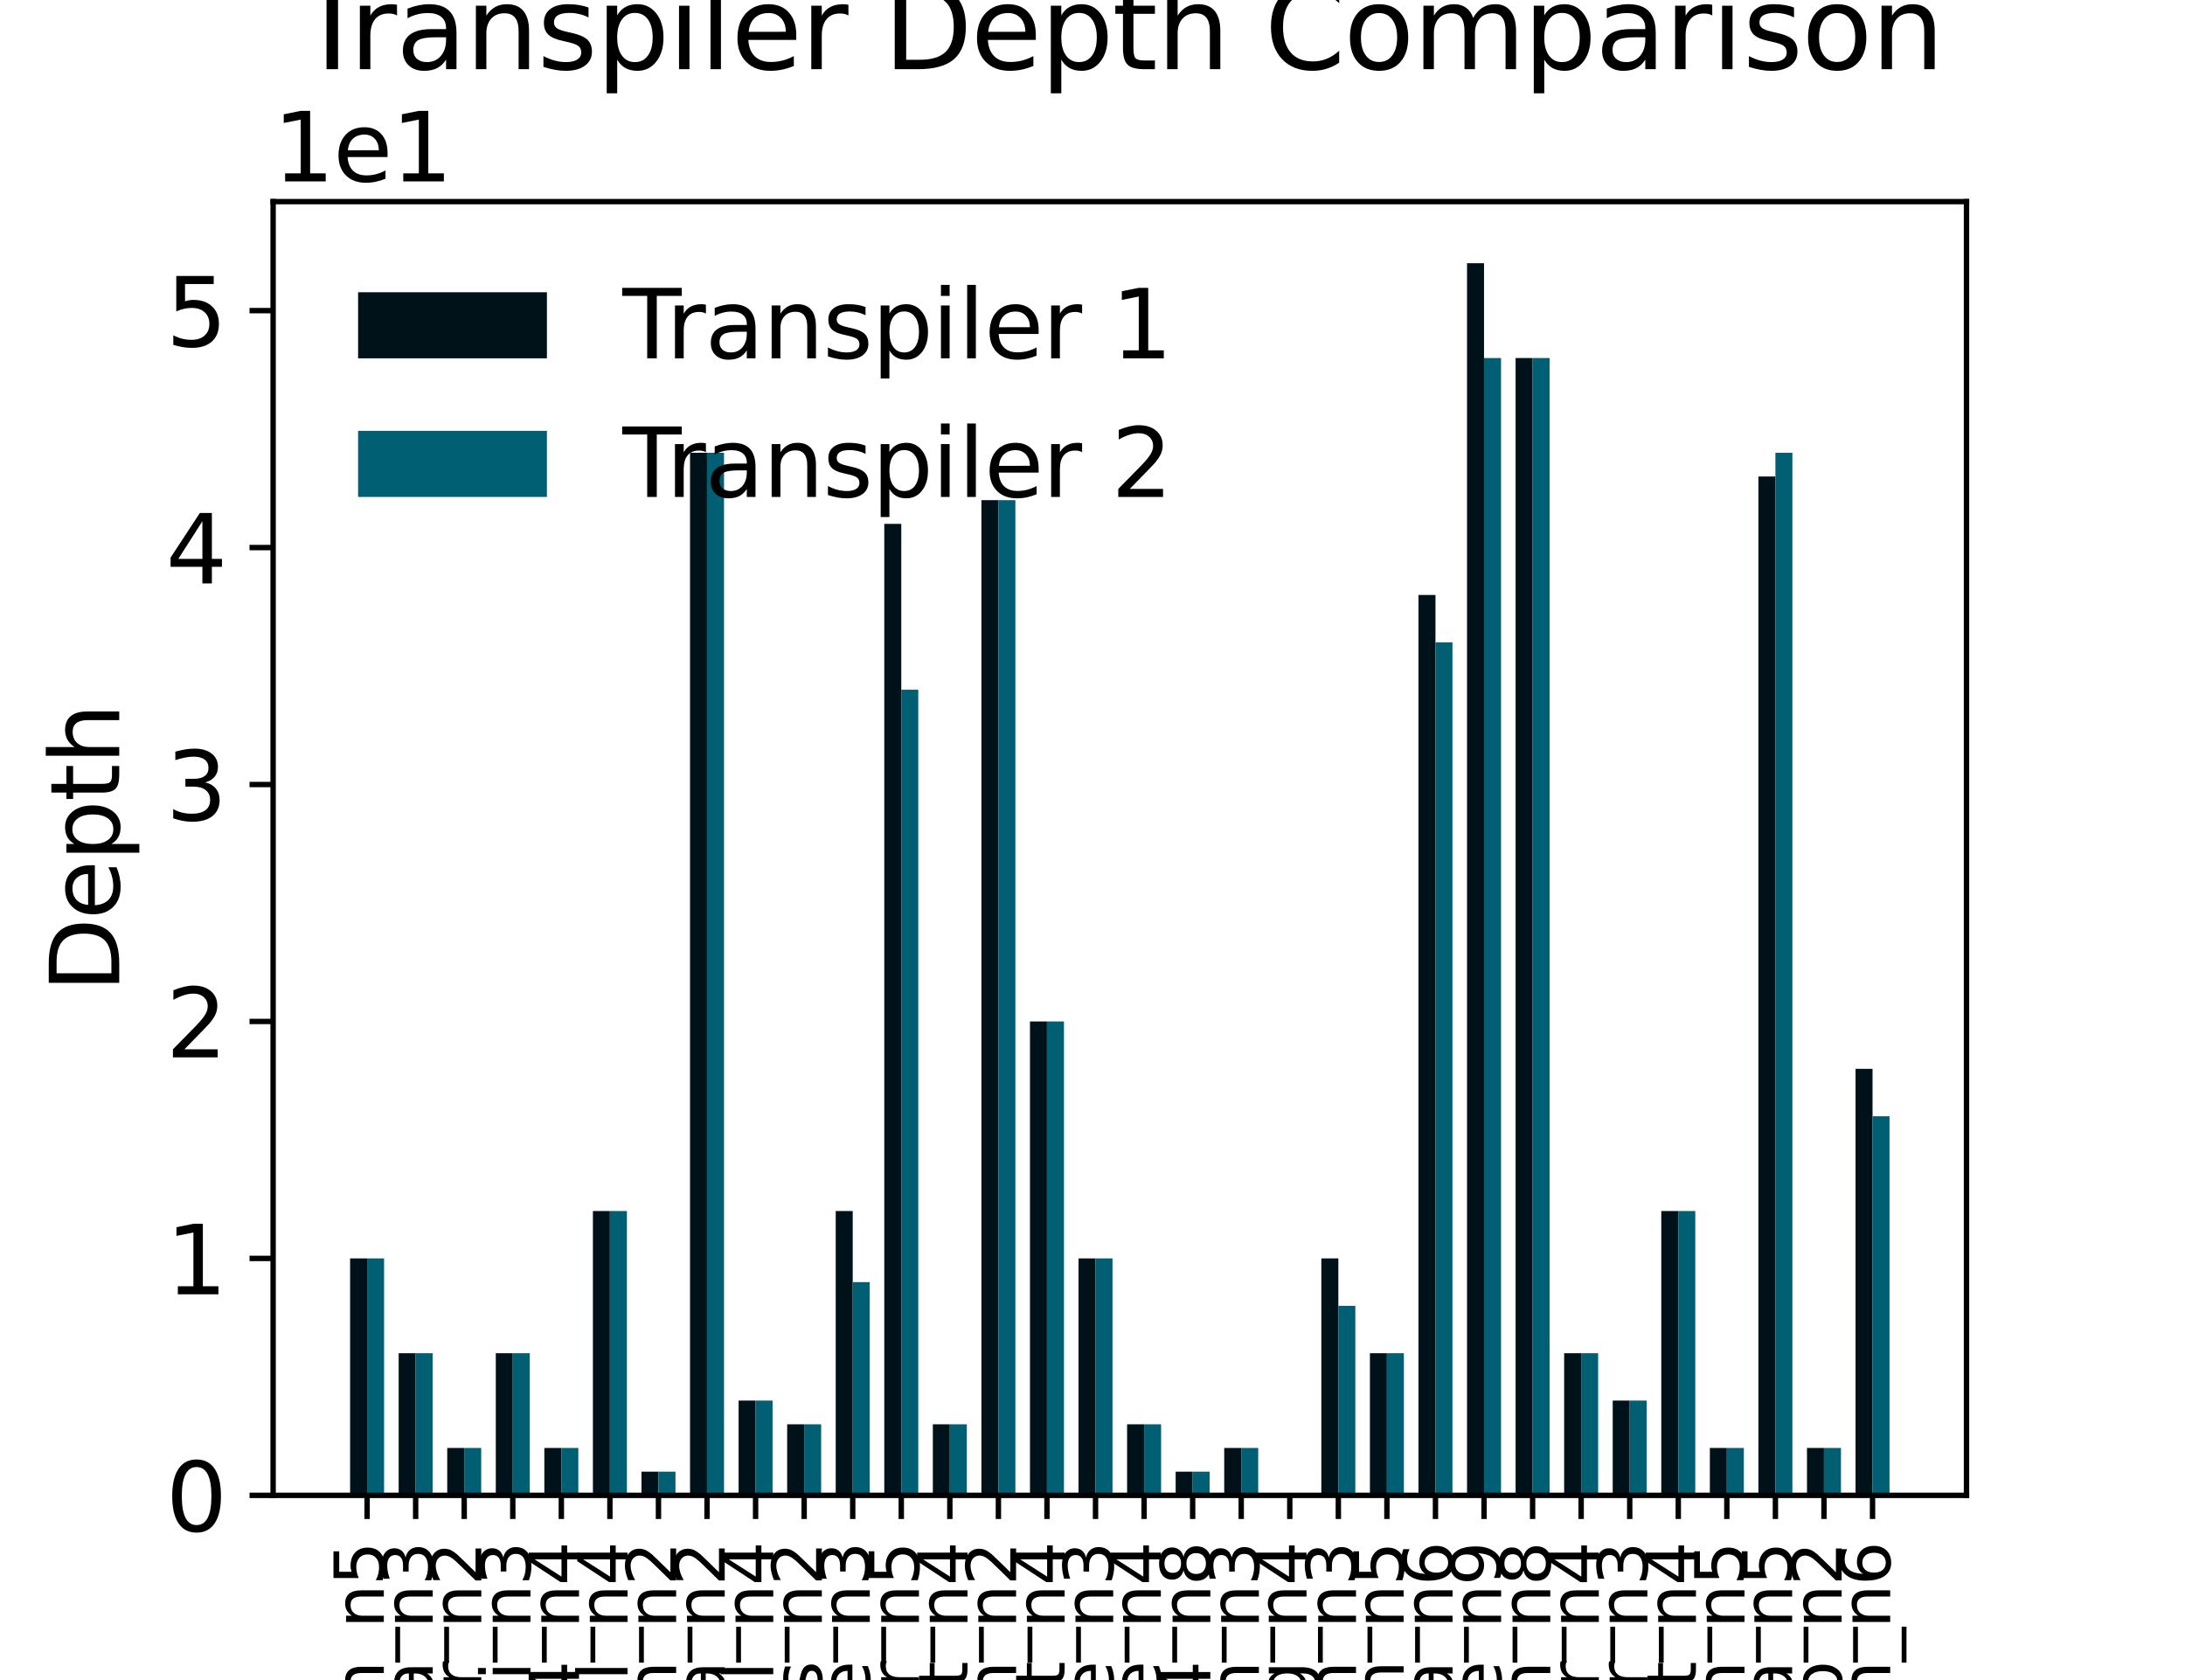 <?xml version="1.0" encoding="utf-8" standalone="no"?>
<!DOCTYPE svg PUBLIC "-//W3C//DTD SVG 1.1//EN"
  "http://www.w3.org/Graphics/SVG/1.1/DTD/svg11.dtd">
<svg xmlns:xlink="http://www.w3.org/1999/xlink" width="324pt" height="249.12pt" viewBox="0 0 324 249.12" xmlns="http://www.w3.org/2000/svg" version="1.1">
 <defs>
  <style type="text/css">*{stroke-linejoin: round; stroke-linecap: butt}</style>
 </defs>
 <g id="figure_1">
  <g id="patch_1">
   <path d="M 0 249.12
L 324 249.12
L 324 0
L 0 0
z
" style="fill: #ffffff"/>
  </g>
  <g id="axes_1">
   <g id="patch_2">
    <path d="M 40.5 221.717
L 291.6 221.717
L 291.6 29.894
L 40.5 29.894
z
" style="fill: #ffffff"/>
   </g>
   <g id="patch_3">
    <path d="M 51.914 221.717
L 54.434 221.717
L 54.434 186.584
L 51.914 186.584
z
" clip-path="url(#p467ac10c1f)" style="fill: #001219"/>
   </g>
   <g id="patch_4">
    <path d="M 59.115 221.717
L 61.635 221.717
L 61.635 200.637
L 59.115 200.637
z
" clip-path="url(#p467ac10c1f)" style="fill: #001219"/>
   </g>
   <g id="patch_5">
    <path d="M 66.316 221.717
L 68.836 221.717
L 68.836 214.69
L 66.316 214.69
z
" clip-path="url(#p467ac10c1f)" style="fill: #001219"/>
   </g>
   <g id="patch_6">
    <path d="M 73.517 221.717
L 76.037 221.717
L 76.037 200.637
L 73.517 200.637
z
" clip-path="url(#p467ac10c1f)" style="fill: #001219"/>
   </g>
   <g id="patch_7">
    <path d="M 80.718 221.717
L 83.238 221.717
L 83.238 214.69
L 80.718 214.69
z
" clip-path="url(#p467ac10c1f)" style="fill: #001219"/>
   </g>
   <g id="patch_8">
    <path d="M 87.919 221.717
L 90.439 221.717
L 90.439 179.558
L 87.919 179.558
z
" clip-path="url(#p467ac10c1f)" style="fill: #001219"/>
   </g>
   <g id="patch_9">
    <path d="M 95.12 221.717
L 97.64 221.717
L 97.64 218.204
L 95.12 218.204
z
" clip-path="url(#p467ac10c1f)" style="fill: #001219"/>
   </g>
   <g id="patch_10">
    <path d="M 102.321 221.717
L 104.841 221.717
L 104.841 67.135
L 102.321 67.135
z
" clip-path="url(#p467ac10c1f)" style="fill: #001219"/>
   </g>
   <g id="patch_11">
    <path d="M 109.522 221.717
L 112.042 221.717
L 112.042 207.664
L 109.522 207.664
z
" clip-path="url(#p467ac10c1f)" style="fill: #001219"/>
   </g>
   <g id="patch_12">
    <path d="M 116.723 221.717
L 119.243 221.717
L 119.243 211.177
L 116.723 211.177
z
" clip-path="url(#p467ac10c1f)" style="fill: #001219"/>
   </g>
   <g id="patch_13">
    <path d="M 123.924 221.717
L 126.444 221.717
L 126.444 179.558
L 123.924 179.558
z
" clip-path="url(#p467ac10c1f)" style="fill: #001219"/>
   </g>
   <g id="patch_14">
    <path d="M 131.125 221.717
L 133.645 221.717
L 133.645 77.674
L 131.125 77.674
z
" clip-path="url(#p467ac10c1f)" style="fill: #001219"/>
   </g>
   <g id="patch_15">
    <path d="M 138.326 221.717
L 140.846 221.717
L 140.846 211.177
L 138.326 211.177
z
" clip-path="url(#p467ac10c1f)" style="fill: #001219"/>
   </g>
   <g id="patch_16">
    <path d="M 145.527 221.717
L 148.047 221.717
L 148.047 74.161
L 145.527 74.161
z
" clip-path="url(#p467ac10c1f)" style="fill: #001219"/>
   </g>
   <g id="patch_17">
    <path d="M 152.728 221.717
L 155.248 221.717
L 155.248 151.452
L 152.728 151.452
z
" clip-path="url(#p467ac10c1f)" style="fill: #001219"/>
   </g>
   <g id="patch_18">
    <path d="M 159.929 221.717
L 162.449 221.717
L 162.449 186.584
L 159.929 186.584
z
" clip-path="url(#p467ac10c1f)" style="fill: #001219"/>
   </g>
   <g id="patch_19">
    <path d="M 167.13 221.717
L 169.651 221.717
L 169.651 211.177
L 167.13 211.177
z
" clip-path="url(#p467ac10c1f)" style="fill: #001219"/>
   </g>
   <g id="patch_20">
    <path d="M 174.331 221.717
L 176.852 221.717
L 176.852 218.204
L 174.331 218.204
z
" clip-path="url(#p467ac10c1f)" style="fill: #001219"/>
   </g>
   <g id="patch_21">
    <path d="M 181.532 221.717
L 184.053 221.717
L 184.053 214.69
L 181.532 214.69
z
" clip-path="url(#p467ac10c1f)" style="fill: #001219"/>
   </g>
   <g id="patch_22">
    <path d="M 188.733 221.717
L 191.254 221.717
L 191.254 221.717
L 188.733 221.717
z
" clip-path="url(#p467ac10c1f)" style="fill: #001219"/>
   </g>
   <g id="patch_23">
    <path d="M 195.934 221.717
L 198.455 221.717
L 198.455 186.584
L 195.934 186.584
z
" clip-path="url(#p467ac10c1f)" style="fill: #001219"/>
   </g>
   <g id="patch_24">
    <path d="M 203.135 221.717
L 205.656 221.717
L 205.656 200.637
L 203.135 200.637
z
" clip-path="url(#p467ac10c1f)" style="fill: #001219"/>
   </g>
   <g id="patch_25">
    <path d="M 210.336 221.717
L 212.857 221.717
L 212.857 88.214
L 210.336 88.214
z
" clip-path="url(#p467ac10c1f)" style="fill: #001219"/>
   </g>
   <g id="patch_26">
    <path d="M 217.537 221.717
L 220.058 221.717
L 220.058 39.029
L 217.537 39.029
z
" clip-path="url(#p467ac10c1f)" style="fill: #001219"/>
   </g>
   <g id="patch_27">
    <path d="M 224.738 221.717
L 227.259 221.717
L 227.259 53.082
L 224.738 53.082
z
" clip-path="url(#p467ac10c1f)" style="fill: #001219"/>
   </g>
   <g id="patch_28">
    <path d="M 231.939 221.717
L 234.46 221.717
L 234.46 200.637
L 231.939 200.637
z
" clip-path="url(#p467ac10c1f)" style="fill: #001219"/>
   </g>
   <g id="patch_29">
    <path d="M 239.14 221.717
L 241.661 221.717
L 241.661 207.664
L 239.14 207.664
z
" clip-path="url(#p467ac10c1f)" style="fill: #001219"/>
   </g>
   <g id="patch_30">
    <path d="M 246.342 221.717
L 248.862 221.717
L 248.862 179.558
L 246.342 179.558
z
" clip-path="url(#p467ac10c1f)" style="fill: #001219"/>
   </g>
   <g id="patch_31">
    <path d="M 253.543 221.717
L 256.063 221.717
L 256.063 214.69
L 253.543 214.69
z
" clip-path="url(#p467ac10c1f)" style="fill: #001219"/>
   </g>
   <g id="patch_32">
    <path d="M 260.744 221.717
L 263.264 221.717
L 263.264 70.648
L 260.744 70.648
z
" clip-path="url(#p467ac10c1f)" style="fill: #001219"/>
   </g>
   <g id="patch_33">
    <path d="M 267.945 221.717
L 270.465 221.717
L 270.465 214.69
L 267.945 214.69
z
" clip-path="url(#p467ac10c1f)" style="fill: #001219"/>
   </g>
   <g id="patch_34">
    <path d="M 275.146 221.717
L 277.666 221.717
L 277.666 158.479
L 275.146 158.479
z
" clip-path="url(#p467ac10c1f)" style="fill: #001219"/>
   </g>
   <g id="patch_35">
    <path d="M 54.434 221.717
L 56.954 221.717
L 56.954 186.584
L 54.434 186.584
z
" clip-path="url(#p467ac10c1f)" style="fill: #005f73"/>
   </g>
   <g id="patch_36">
    <path d="M 61.635 221.717
L 64.155 221.717
L 64.155 200.637
L 61.635 200.637
z
" clip-path="url(#p467ac10c1f)" style="fill: #005f73"/>
   </g>
   <g id="patch_37">
    <path d="M 68.836 221.717
L 71.356 221.717
L 71.356 214.69
L 68.836 214.69
z
" clip-path="url(#p467ac10c1f)" style="fill: #005f73"/>
   </g>
   <g id="patch_38">
    <path d="M 76.037 221.717
L 78.557 221.717
L 78.557 200.637
L 76.037 200.637
z
" clip-path="url(#p467ac10c1f)" style="fill: #005f73"/>
   </g>
   <g id="patch_39">
    <path d="M 83.238 221.717
L 85.758 221.717
L 85.758 214.69
L 83.238 214.69
z
" clip-path="url(#p467ac10c1f)" style="fill: #005f73"/>
   </g>
   <g id="patch_40">
    <path d="M 90.439 221.717
L 92.96 221.717
L 92.96 179.558
L 90.439 179.558
z
" clip-path="url(#p467ac10c1f)" style="fill: #005f73"/>
   </g>
   <g id="patch_41">
    <path d="M 97.64 221.717
L 100.161 221.717
L 100.161 218.204
L 97.64 218.204
z
" clip-path="url(#p467ac10c1f)" style="fill: #005f73"/>
   </g>
   <g id="patch_42">
    <path d="M 104.841 221.717
L 107.362 221.717
L 107.362 67.135
L 104.841 67.135
z
" clip-path="url(#p467ac10c1f)" style="fill: #005f73"/>
   </g>
   <g id="patch_43">
    <path d="M 112.042 221.717
L 114.563 221.717
L 114.563 207.664
L 112.042 207.664
z
" clip-path="url(#p467ac10c1f)" style="fill: #005f73"/>
   </g>
   <g id="patch_44">
    <path d="M 119.243 221.717
L 121.764 221.717
L 121.764 211.177
L 119.243 211.177
z
" clip-path="url(#p467ac10c1f)" style="fill: #005f73"/>
   </g>
   <g id="patch_45">
    <path d="M 126.444 221.717
L 128.965 221.717
L 128.965 190.098
L 126.444 190.098
z
" clip-path="url(#p467ac10c1f)" style="fill: #005f73"/>
   </g>
   <g id="patch_46">
    <path d="M 133.645 221.717
L 136.166 221.717
L 136.166 102.267
L 133.645 102.267
z
" clip-path="url(#p467ac10c1f)" style="fill: #005f73"/>
   </g>
   <g id="patch_47">
    <path d="M 140.846 221.717
L 143.367 221.717
L 143.367 211.177
L 140.846 211.177
z
" clip-path="url(#p467ac10c1f)" style="fill: #005f73"/>
   </g>
   <g id="patch_48">
    <path d="M 148.047 221.717
L 150.568 221.717
L 150.568 74.161
L 148.047 74.161
z
" clip-path="url(#p467ac10c1f)" style="fill: #005f73"/>
   </g>
   <g id="patch_49">
    <path d="M 155.248 221.717
L 157.769 221.717
L 157.769 151.452
L 155.248 151.452
z
" clip-path="url(#p467ac10c1f)" style="fill: #005f73"/>
   </g>
   <g id="patch_50">
    <path d="M 162.449 221.717
L 164.97 221.717
L 164.97 186.584
L 162.449 186.584
z
" clip-path="url(#p467ac10c1f)" style="fill: #005f73"/>
   </g>
   <g id="patch_51">
    <path d="M 169.651 221.717
L 172.171 221.717
L 172.171 211.177
L 169.651 211.177
z
" clip-path="url(#p467ac10c1f)" style="fill: #005f73"/>
   </g>
   <g id="patch_52">
    <path d="M 176.852 221.717
L 179.372 221.717
L 179.372 218.204
L 176.852 218.204
z
" clip-path="url(#p467ac10c1f)" style="fill: #005f73"/>
   </g>
   <g id="patch_53">
    <path d="M 184.053 221.717
L 186.573 221.717
L 186.573 214.69
L 184.053 214.69
z
" clip-path="url(#p467ac10c1f)" style="fill: #005f73"/>
   </g>
   <g id="patch_54">
    <path d="M 191.254 221.717
L 193.774 221.717
L 193.774 221.717
L 191.254 221.717
z
" clip-path="url(#p467ac10c1f)" style="fill: #005f73"/>
   </g>
   <g id="patch_55">
    <path d="M 198.455 221.717
L 200.975 221.717
L 200.975 193.611
L 198.455 193.611
z
" clip-path="url(#p467ac10c1f)" style="fill: #005f73"/>
   </g>
   <g id="patch_56">
    <path d="M 205.656 221.717
L 208.176 221.717
L 208.176 200.637
L 205.656 200.637
z
" clip-path="url(#p467ac10c1f)" style="fill: #005f73"/>
   </g>
   <g id="patch_57">
    <path d="M 212.857 221.717
L 215.377 221.717
L 215.377 95.24
L 212.857 95.24
z
" clip-path="url(#p467ac10c1f)" style="fill: #005f73"/>
   </g>
   <g id="patch_58">
    <path d="M 220.058 221.717
L 222.578 221.717
L 222.578 53.082
L 220.058 53.082
z
" clip-path="url(#p467ac10c1f)" style="fill: #005f73"/>
   </g>
   <g id="patch_59">
    <path d="M 227.259 221.717
L 229.779 221.717
L 229.779 53.082
L 227.259 53.082
z
" clip-path="url(#p467ac10c1f)" style="fill: #005f73"/>
   </g>
   <g id="patch_60">
    <path d="M 234.46 221.717
L 236.98 221.717
L 236.98 200.637
L 234.46 200.637
z
" clip-path="url(#p467ac10c1f)" style="fill: #005f73"/>
   </g>
   <g id="patch_61">
    <path d="M 241.661 221.717
L 244.181 221.717
L 244.181 207.664
L 241.661 207.664
z
" clip-path="url(#p467ac10c1f)" style="fill: #005f73"/>
   </g>
   <g id="patch_62">
    <path d="M 248.862 221.717
L 251.382 221.717
L 251.382 179.558
L 248.862 179.558
z
" clip-path="url(#p467ac10c1f)" style="fill: #005f73"/>
   </g>
   <g id="patch_63">
    <path d="M 256.063 221.717
L 258.583 221.717
L 258.583 214.69
L 256.063 214.69
z
" clip-path="url(#p467ac10c1f)" style="fill: #005f73"/>
   </g>
   <g id="patch_64">
    <path d="M 263.264 221.717
L 265.784 221.717
L 265.784 67.135
L 263.264 67.135
z
" clip-path="url(#p467ac10c1f)" style="fill: #005f73"/>
   </g>
   <g id="patch_65">
    <path d="M 270.465 221.717
L 272.985 221.717
L 272.985 214.69
L 270.465 214.69
z
" clip-path="url(#p467ac10c1f)" style="fill: #005f73"/>
   </g>
   <g id="patch_66">
    <path d="M 277.666 221.717
L 280.186 221.717
L 280.186 165.505
L 277.666 165.505
z
" clip-path="url(#p467ac10c1f)" style="fill: #005f73"/>
   </g>
   <g id="matplotlib.axis_1">
    <g id="xtick_1">
     <g id="line2d_1">
      <defs>
       <path id="m9694c4975d" d="M 0 0
L 0 3.5
" style="stroke: #000000; stroke-width: 0.8"/>
      </defs>
      <g>
       <use xlink:href="#m9694c4975d" x="54.434" y="221.717" style="stroke: #000000; stroke-width: 0.8"/>
      </g>
     </g>
     <g id="text_1">
      <!-- qec_en_n5 -->
      <g transform="translate(56.915 281.907) rotate(-90) scale(0.1 -0.1)">
       <defs>
        <path id="DejaVuSans-71" d="M 947 1747
Q 947 1113 1208 752
Q 1469 391 1925 391
Q 2381 391 2643 752
Q 2906 1113 2906 1747
Q 2906 2381 2643 2742
Q 2381 3103 1925 3103
Q 1469 3103 1208 2742
Q 947 2381 947 1747
z
M 2906 525
Q 2725 213 2448 61
Q 2172 -91 1784 -91
Q 1150 -91 751 415
Q 353 922 353 1747
Q 353 2572 751 3078
Q 1150 3584 1784 3584
Q 2172 3584 2448 3432
Q 2725 3281 2906 2969
L 2906 3500
L 3481 3500
L 3481 -1331
L 2906 -1331
L 2906 525
z
" transform="scale(0.016)"/>
        <path id="DejaVuSans-65" d="M 3597 1894
L 3597 1613
L 953 1613
Q 991 1019 1311 708
Q 1631 397 2203 397
Q 2534 397 2845 478
Q 3156 559 3463 722
L 3463 178
Q 3153 47 2828 -22
Q 2503 -91 2169 -91
Q 1331 -91 842 396
Q 353 884 353 1716
Q 353 2575 817 3079
Q 1281 3584 2069 3584
Q 2775 3584 3186 3129
Q 3597 2675 3597 1894
z
M 3022 2063
Q 3016 2534 2758 2815
Q 2500 3097 2075 3097
Q 1594 3097 1305 2825
Q 1016 2553 972 2059
L 3022 2063
z
" transform="scale(0.016)"/>
        <path id="DejaVuSans-63" d="M 3122 3366
L 3122 2828
Q 2878 2963 2633 3030
Q 2388 3097 2138 3097
Q 1578 3097 1268 2742
Q 959 2388 959 1747
Q 959 1106 1268 751
Q 1578 397 2138 397
Q 2388 397 2633 464
Q 2878 531 3122 666
L 3122 134
Q 2881 22 2623 -34
Q 2366 -91 2075 -91
Q 1284 -91 818 406
Q 353 903 353 1747
Q 353 2603 823 3093
Q 1294 3584 2113 3584
Q 2378 3584 2631 3529
Q 2884 3475 3122 3366
z
" transform="scale(0.016)"/>
        <path id="DejaVuSans-5f" d="M 3263 -1063
L 3263 -1509
L -63 -1509
L -63 -1063
L 3263 -1063
z
" transform="scale(0.016)"/>
        <path id="DejaVuSans-6e" d="M 3513 2113
L 3513 0
L 2938 0
L 2938 2094
Q 2938 2591 2744 2837
Q 2550 3084 2163 3084
Q 1697 3084 1428 2787
Q 1159 2491 1159 1978
L 1159 0
L 581 0
L 581 3500
L 1159 3500
L 1159 2956
Q 1366 3272 1645 3428
Q 1925 3584 2291 3584
Q 2894 3584 3203 3211
Q 3513 2838 3513 2113
z
" transform="scale(0.016)"/>
        <path id="DejaVuSans-35" d="M 691 4666
L 3169 4666
L 3169 4134
L 1269 4134
L 1269 2991
Q 1406 3038 1543 3061
Q 1681 3084 1819 3084
Q 2600 3084 3056 2656
Q 3513 2228 3513 1497
Q 3513 744 3044 326
Q 2575 -91 1722 -91
Q 1428 -91 1123 -41
Q 819 9 494 109
L 494 744
Q 775 591 1075 516
Q 1375 441 1709 441
Q 2250 441 2565 725
Q 2881 1009 2881 1497
Q 2881 1984 2565 2268
Q 2250 2553 1709 2553
Q 1456 2553 1204 2497
Q 953 2441 691 2322
L 691 4666
z
" transform="scale(0.016)"/>
       </defs>
       <use xlink:href="#DejaVuSans-71"/>
       <use xlink:href="#DejaVuSans-65" x="63.477"/>
       <use xlink:href="#DejaVuSans-63" x="125"/>
       <use xlink:href="#DejaVuSans-5f" x="179.98"/>
       <use xlink:href="#DejaVuSans-65" x="229.98"/>
       <use xlink:href="#DejaVuSans-6e" x="291.504"/>
       <use xlink:href="#DejaVuSans-5f" x="354.883"/>
       <use xlink:href="#DejaVuSans-6e" x="404.883"/>
       <use xlink:href="#DejaVuSans-35" x="468.262"/>
      </g>
     </g>
    </g>
    <g id="xtick_2">
     <g id="line2d_2">
      <g>
       <use xlink:href="#m9694c4975d" x="61.635" y="221.717" style="stroke: #000000; stroke-width: 0.8"/>
      </g>
     </g>
     <g id="text_2">
      <!-- qaoa_n3 -->
      <g transform="translate(64.167 271.14) rotate(-90) scale(0.1 -0.1)">
       <defs>
        <path id="DejaVuSans-61" d="M 2194 1759
Q 1497 1759 1228 1600
Q 959 1441 959 1056
Q 959 750 1161 570
Q 1363 391 1709 391
Q 2188 391 2477 730
Q 2766 1069 2766 1631
L 2766 1759
L 2194 1759
z
M 3341 1997
L 3341 0
L 2766 0
L 2766 531
Q 2569 213 2275 61
Q 1981 -91 1556 -91
Q 1019 -91 701 211
Q 384 513 384 1019
Q 384 1609 779 1909
Q 1175 2209 1959 2209
L 2766 2209
L 2766 2266
Q 2766 2663 2505 2880
Q 2244 3097 1772 3097
Q 1472 3097 1187 3025
Q 903 2953 641 2809
L 641 3341
Q 956 3463 1253 3523
Q 1550 3584 1831 3584
Q 2591 3584 2966 3190
Q 3341 2797 3341 1997
z
" transform="scale(0.016)"/>
        <path id="DejaVuSans-6f" d="M 1959 3097
Q 1497 3097 1228 2736
Q 959 2375 959 1747
Q 959 1119 1226 758
Q 1494 397 1959 397
Q 2419 397 2687 759
Q 2956 1122 2956 1747
Q 2956 2369 2687 2733
Q 2419 3097 1959 3097
z
M 1959 3584
Q 2709 3584 3137 3096
Q 3566 2609 3566 1747
Q 3566 888 3137 398
Q 2709 -91 1959 -91
Q 1206 -91 779 398
Q 353 888 353 1747
Q 353 2609 779 3096
Q 1206 3584 1959 3584
z
" transform="scale(0.016)"/>
        <path id="DejaVuSans-33" d="M 2597 2516
Q 3050 2419 3304 2112
Q 3559 1806 3559 1356
Q 3559 666 3084 287
Q 2609 -91 1734 -91
Q 1441 -91 1130 -33
Q 819 25 488 141
L 488 750
Q 750 597 1062 519
Q 1375 441 1716 441
Q 2309 441 2620 675
Q 2931 909 2931 1356
Q 2931 1769 2642 2001
Q 2353 2234 1838 2234
L 1294 2234
L 1294 2753
L 1863 2753
Q 2328 2753 2575 2939
Q 2822 3125 2822 3475
Q 2822 3834 2567 4026
Q 2313 4219 1838 4219
Q 1578 4219 1281 4162
Q 984 4106 628 3988
L 628 4550
Q 988 4650 1302 4700
Q 1616 4750 1894 4750
Q 2613 4750 3031 4423
Q 3450 4097 3450 3541
Q 3450 3153 3228 2886
Q 3006 2619 2597 2516
z
" transform="scale(0.016)"/>
       </defs>
       <use xlink:href="#DejaVuSans-71"/>
       <use xlink:href="#DejaVuSans-61" x="63.477"/>
       <use xlink:href="#DejaVuSans-6f" x="124.756"/>
       <use xlink:href="#DejaVuSans-61" x="185.938"/>
       <use xlink:href="#DejaVuSans-5f" x="247.217"/>
       <use xlink:href="#DejaVuSans-6e" x="297.217"/>
       <use xlink:href="#DejaVuSans-33" x="360.596"/>
      </g>
     </g>
    </g>
    <g id="xtick_3">
     <g id="line2d_3">
      <g>
       <use xlink:href="#m9694c4975d" x="68.836" y="221.717" style="stroke: #000000; stroke-width: 0.8"/>
      </g>
     </g>
     <g id="text_3">
      <!-- grover_n2 -->
      <g transform="translate(71.368 278.953) rotate(-90) scale(0.1 -0.1)">
       <defs>
        <path id="DejaVuSans-67" d="M 2906 1791
Q 2906 2416 2648 2759
Q 2391 3103 1925 3103
Q 1463 3103 1205 2759
Q 947 2416 947 1791
Q 947 1169 1205 825
Q 1463 481 1925 481
Q 2391 481 2648 825
Q 2906 1169 2906 1791
z
M 3481 434
Q 3481 -459 3084 -895
Q 2688 -1331 1869 -1331
Q 1566 -1331 1297 -1286
Q 1028 -1241 775 -1147
L 775 -588
Q 1028 -725 1275 -790
Q 1522 -856 1778 -856
Q 2344 -856 2625 -561
Q 2906 -266 2906 331
L 2906 616
Q 2728 306 2450 153
Q 2172 0 1784 0
Q 1141 0 747 490
Q 353 981 353 1791
Q 353 2603 747 3093
Q 1141 3584 1784 3584
Q 2172 3584 2450 3431
Q 2728 3278 2906 2969
L 2906 3500
L 3481 3500
L 3481 434
z
" transform="scale(0.016)"/>
        <path id="DejaVuSans-72" d="M 2631 2963
Q 2534 3019 2420 3045
Q 2306 3072 2169 3072
Q 1681 3072 1420 2755
Q 1159 2438 1159 1844
L 1159 0
L 581 0
L 581 3500
L 1159 3500
L 1159 2956
Q 1341 3275 1631 3429
Q 1922 3584 2338 3584
Q 2397 3584 2469 3576
Q 2541 3569 2628 3553
L 2631 2963
z
" transform="scale(0.016)"/>
        <path id="DejaVuSans-76" d="M 191 3500
L 800 3500
L 1894 563
L 2988 3500
L 3597 3500
L 2284 0
L 1503 0
L 191 3500
z
" transform="scale(0.016)"/>
        <path id="DejaVuSans-32" d="M 1228 531
L 3431 531
L 3431 0
L 469 0
L 469 531
Q 828 903 1448 1529
Q 2069 2156 2228 2338
Q 2531 2678 2651 2914
Q 2772 3150 2772 3378
Q 2772 3750 2511 3984
Q 2250 4219 1831 4219
Q 1534 4219 1204 4116
Q 875 4013 500 3803
L 500 4441
Q 881 4594 1212 4672
Q 1544 4750 1819 4750
Q 2544 4750 2975 4387
Q 3406 4025 3406 3419
Q 3406 3131 3298 2873
Q 3191 2616 2906 2266
Q 2828 2175 2409 1742
Q 1991 1309 1228 531
z
" transform="scale(0.016)"/>
       </defs>
       <use xlink:href="#DejaVuSans-67"/>
       <use xlink:href="#DejaVuSans-72" x="63.477"/>
       <use xlink:href="#DejaVuSans-6f" x="102.34"/>
       <use xlink:href="#DejaVuSans-76" x="163.521"/>
       <use xlink:href="#DejaVuSans-65" x="222.701"/>
       <use xlink:href="#DejaVuSans-72" x="284.225"/>
       <use xlink:href="#DejaVuSans-5f" x="325.338"/>
       <use xlink:href="#DejaVuSans-6e" x="375.338"/>
       <use xlink:href="#DejaVuSans-32" x="438.717"/>
      </g>
     </g>
    </g>
    <g id="xtick_4">
     <g id="line2d_4">
      <g>
       <use xlink:href="#m9694c4975d" x="76.037" y="221.717" style="stroke: #000000; stroke-width: 0.8"/>
      </g>
     </g>
     <g id="text_4">
      <!-- toffoli_n3 -->
      <g transform="translate(78.657 275.171) rotate(-90) scale(0.1 -0.1)">
       <defs>
        <path id="DejaVuSans-74" d="M 1172 4494
L 1172 3500
L 2356 3500
L 2356 3053
L 1172 3053
L 1172 1153
Q 1172 725 1289 603
Q 1406 481 1766 481
L 2356 481
L 2356 0
L 1766 0
Q 1100 0 847 248
Q 594 497 594 1153
L 594 3053
L 172 3053
L 172 3500
L 594 3500
L 594 4494
L 1172 4494
z
" transform="scale(0.016)"/>
        <path id="DejaVuSans-66" d="M 2375 4863
L 2375 4384
L 1825 4384
Q 1516 4384 1395 4259
Q 1275 4134 1275 3809
L 1275 3500
L 2222 3500
L 2222 3053
L 1275 3053
L 1275 0
L 697 0
L 697 3053
L 147 3053
L 147 3500
L 697 3500
L 697 3744
Q 697 4328 969 4595
Q 1241 4863 1831 4863
L 2375 4863
z
" transform="scale(0.016)"/>
        <path id="DejaVuSans-6c" d="M 603 4863
L 1178 4863
L 1178 0
L 603 0
L 603 4863
z
" transform="scale(0.016)"/>
        <path id="DejaVuSans-69" d="M 603 3500
L 1178 3500
L 1178 0
L 603 0
L 603 3500
z
M 603 4863
L 1178 4863
L 1178 4134
L 603 4134
L 603 4863
z
" transform="scale(0.016)"/>
       </defs>
       <use xlink:href="#DejaVuSans-74"/>
       <use xlink:href="#DejaVuSans-6f" x="39.209"/>
       <use xlink:href="#DejaVuSans-66" x="100.391"/>
       <use xlink:href="#DejaVuSans-66" x="135.596"/>
       <use xlink:href="#DejaVuSans-6f" x="170.801"/>
       <use xlink:href="#DejaVuSans-6c" x="231.982"/>
       <use xlink:href="#DejaVuSans-69" x="259.766"/>
       <use xlink:href="#DejaVuSans-5f" x="287.549"/>
       <use xlink:href="#DejaVuSans-6e" x="337.549"/>
       <use xlink:href="#DejaVuSans-33" x="400.928"/>
      </g>
     </g>
    </g>
    <g id="xtick_5">
     <g id="line2d_5">
      <g>
       <use xlink:href="#m9694c4975d" x="83.238" y="221.717" style="stroke: #000000; stroke-width: 0.8"/>
      </g>
     </g>
     <g id="text_5">
      <!-- hs4_n4 -->
      <g transform="translate(85.858 264.326) rotate(-90) scale(0.1 -0.1)">
       <defs>
        <path id="DejaVuSans-68" d="M 3513 2113
L 3513 0
L 2938 0
L 2938 2094
Q 2938 2591 2744 2837
Q 2550 3084 2163 3084
Q 1697 3084 1428 2787
Q 1159 2491 1159 1978
L 1159 0
L 581 0
L 581 4863
L 1159 4863
L 1159 2956
Q 1366 3272 1645 3428
Q 1925 3584 2291 3584
Q 2894 3584 3203 3211
Q 3513 2838 3513 2113
z
" transform="scale(0.016)"/>
        <path id="DejaVuSans-73" d="M 2834 3397
L 2834 2853
Q 2591 2978 2328 3040
Q 2066 3103 1784 3103
Q 1356 3103 1142 2972
Q 928 2841 928 2578
Q 928 2378 1081 2264
Q 1234 2150 1697 2047
L 1894 2003
Q 2506 1872 2764 1633
Q 3022 1394 3022 966
Q 3022 478 2636 193
Q 2250 -91 1575 -91
Q 1294 -91 989 -36
Q 684 19 347 128
L 347 722
Q 666 556 975 473
Q 1284 391 1588 391
Q 1994 391 2212 530
Q 2431 669 2431 922
Q 2431 1156 2273 1281
Q 2116 1406 1581 1522
L 1381 1569
Q 847 1681 609 1914
Q 372 2147 372 2553
Q 372 3047 722 3315
Q 1072 3584 1716 3584
Q 2034 3584 2315 3537
Q 2597 3491 2834 3397
z
" transform="scale(0.016)"/>
        <path id="DejaVuSans-34" d="M 2419 4116
L 825 1625
L 2419 1625
L 2419 4116
z
M 2253 4666
L 3047 4666
L 3047 1625
L 3713 1625
L 3713 1100
L 3047 1100
L 3047 0
L 2419 0
L 2419 1100
L 313 1100
L 313 1709
L 2253 4666
z
" transform="scale(0.016)"/>
       </defs>
       <use xlink:href="#DejaVuSans-68"/>
       <use xlink:href="#DejaVuSans-73" x="63.379"/>
       <use xlink:href="#DejaVuSans-34" x="115.479"/>
       <use xlink:href="#DejaVuSans-5f" x="179.102"/>
       <use xlink:href="#DejaVuSans-6e" x="229.102"/>
       <use xlink:href="#DejaVuSans-34" x="292.48"/>
      </g>
     </g>
    </g>
    <g id="xtick_6">
     <g id="line2d_6">
      <g>
       <use xlink:href="#m9694c4975d" x="90.439" y="221.717" style="stroke: #000000; stroke-width: 0.8"/>
      </g>
     </g>
     <g id="text_6">
      <!-- variational_n4 -->
      <g transform="translate(93.059 299.542) rotate(-90) scale(0.1 -0.1)">
       <use xlink:href="#DejaVuSans-76"/>
       <use xlink:href="#DejaVuSans-61" x="59.18"/>
       <use xlink:href="#DejaVuSans-72" x="120.459"/>
       <use xlink:href="#DejaVuSans-69" x="161.572"/>
       <use xlink:href="#DejaVuSans-61" x="189.355"/>
       <use xlink:href="#DejaVuSans-74" x="250.635"/>
       <use xlink:href="#DejaVuSans-69" x="289.844"/>
       <use xlink:href="#DejaVuSans-6f" x="317.627"/>
       <use xlink:href="#DejaVuSans-6e" x="378.809"/>
       <use xlink:href="#DejaVuSans-61" x="442.188"/>
       <use xlink:href="#DejaVuSans-6c" x="503.467"/>
       <use xlink:href="#DejaVuSans-5f" x="531.25"/>
       <use xlink:href="#DejaVuSans-6e" x="581.25"/>
       <use xlink:href="#DejaVuSans-34" x="644.629"/>
      </g>
     </g>
    </g>
    <g id="xtick_7">
     <g id="line2d_7">
      <g>
       <use xlink:href="#m9694c4975d" x="97.64" y="221.717" style="stroke: #000000; stroke-width: 0.8"/>
      </g>
     </g>
     <g id="text_7">
      <!-- deutsch_n2 -->
      <g transform="translate(100.261 286.221) rotate(-90) scale(0.1 -0.1)">
       <defs>
        <path id="DejaVuSans-64" d="M 2906 2969
L 2906 4863
L 3481 4863
L 3481 0
L 2906 0
L 2906 525
Q 2725 213 2448 61
Q 2172 -91 1784 -91
Q 1150 -91 751 415
Q 353 922 353 1747
Q 353 2572 751 3078
Q 1150 3584 1784 3584
Q 2172 3584 2448 3432
Q 2725 3281 2906 2969
z
M 947 1747
Q 947 1113 1208 752
Q 1469 391 1925 391
Q 2381 391 2643 752
Q 2906 1113 2906 1747
Q 2906 2381 2643 2742
Q 2381 3103 1925 3103
Q 1469 3103 1208 2742
Q 947 2381 947 1747
z
" transform="scale(0.016)"/>
        <path id="DejaVuSans-75" d="M 544 1381
L 544 3500
L 1119 3500
L 1119 1403
Q 1119 906 1312 657
Q 1506 409 1894 409
Q 2359 409 2629 706
Q 2900 1003 2900 1516
L 2900 3500
L 3475 3500
L 3475 0
L 2900 0
L 2900 538
Q 2691 219 2414 64
Q 2138 -91 1772 -91
Q 1169 -91 856 284
Q 544 659 544 1381
z
M 1991 3584
L 1991 3584
z
" transform="scale(0.016)"/>
       </defs>
       <use xlink:href="#DejaVuSans-64"/>
       <use xlink:href="#DejaVuSans-65" x="63.477"/>
       <use xlink:href="#DejaVuSans-75" x="125"/>
       <use xlink:href="#DejaVuSans-74" x="188.379"/>
       <use xlink:href="#DejaVuSans-73" x="227.588"/>
       <use xlink:href="#DejaVuSans-63" x="279.688"/>
       <use xlink:href="#DejaVuSans-68" x="334.668"/>
       <use xlink:href="#DejaVuSans-5f" x="398.047"/>
       <use xlink:href="#DejaVuSans-6e" x="448.047"/>
       <use xlink:href="#DejaVuSans-32" x="511.426"/>
      </g>
     </g>
    </g>
    <g id="xtick_8">
     <g id="line2d_8">
      <g>
       <use xlink:href="#m9694c4975d" x="104.841" y="221.717" style="stroke: #000000; stroke-width: 0.8"/>
      </g>
     </g>
     <g id="text_8">
      <!-- ipea_n2 -->
      <g transform="translate(107.462 267.825) rotate(-90) scale(0.1 -0.1)">
       <defs>
        <path id="DejaVuSans-70" d="M 1159 525
L 1159 -1331
L 581 -1331
L 581 3500
L 1159 3500
L 1159 2969
Q 1341 3281 1617 3432
Q 1894 3584 2278 3584
Q 2916 3584 3314 3078
Q 3713 2572 3713 1747
Q 3713 922 3314 415
Q 2916 -91 2278 -91
Q 1894 -91 1617 61
Q 1341 213 1159 525
z
M 3116 1747
Q 3116 2381 2855 2742
Q 2594 3103 2138 3103
Q 1681 3103 1420 2742
Q 1159 2381 1159 1747
Q 1159 1113 1420 752
Q 1681 391 2138 391
Q 2594 391 2855 752
Q 3116 1113 3116 1747
z
" transform="scale(0.016)"/>
       </defs>
       <use xlink:href="#DejaVuSans-69"/>
       <use xlink:href="#DejaVuSans-70" x="27.783"/>
       <use xlink:href="#DejaVuSans-65" x="91.26"/>
       <use xlink:href="#DejaVuSans-61" x="152.783"/>
       <use xlink:href="#DejaVuSans-5f" x="214.062"/>
       <use xlink:href="#DejaVuSans-6e" x="264.062"/>
       <use xlink:href="#DejaVuSans-32" x="327.441"/>
      </g>
     </g>
    </g>
    <g id="xtick_9">
     <g id="line2d_9">
      <g>
       <use xlink:href="#m9694c4975d" x="112.042" y="221.717" style="stroke: #000000; stroke-width: 0.8"/>
      </g>
     </g>
     <g id="text_9">
      <!-- bell_n4 -->
      <g transform="translate(114.663 264.475) rotate(-90) scale(0.1 -0.1)">
       <defs>
        <path id="DejaVuSans-62" d="M 3116 1747
Q 3116 2381 2855 2742
Q 2594 3103 2138 3103
Q 1681 3103 1420 2742
Q 1159 2381 1159 1747
Q 1159 1113 1420 752
Q 1681 391 2138 391
Q 2594 391 2855 752
Q 3116 1113 3116 1747
z
M 1159 2969
Q 1341 3281 1617 3432
Q 1894 3584 2278 3584
Q 2916 3584 3314 3078
Q 3713 2572 3713 1747
Q 3713 922 3314 415
Q 2916 -91 2278 -91
Q 1894 -91 1617 61
Q 1341 213 1159 525
L 1159 0
L 581 0
L 581 4863
L 1159 4863
L 1159 2969
z
" transform="scale(0.016)"/>
       </defs>
       <use xlink:href="#DejaVuSans-62"/>
       <use xlink:href="#DejaVuSans-65" x="63.477"/>
       <use xlink:href="#DejaVuSans-6c" x="125"/>
       <use xlink:href="#DejaVuSans-6c" x="152.783"/>
       <use xlink:href="#DejaVuSans-5f" x="180.566"/>
       <use xlink:href="#DejaVuSans-6e" x="230.566"/>
       <use xlink:href="#DejaVuSans-34" x="293.945"/>
      </g>
     </g>
    </g>
    <g id="xtick_10">
     <g id="line2d_10">
      <g>
       <use xlink:href="#m9694c4975d" x="119.243" y="221.717" style="stroke: #000000; stroke-width: 0.8"/>
      </g>
     </g>
     <g id="text_10">
      <!-- quantumwalks_n2 -->
      <g transform="translate(121.864 319.651) rotate(-90) scale(0.1 -0.1)">
       <defs>
        <path id="DejaVuSans-6d" d="M 3328 2828
Q 3544 3216 3844 3400
Q 4144 3584 4550 3584
Q 5097 3584 5394 3201
Q 5691 2819 5691 2113
L 5691 0
L 5113 0
L 5113 2094
Q 5113 2597 4934 2840
Q 4756 3084 4391 3084
Q 3944 3084 3684 2787
Q 3425 2491 3425 1978
L 3425 0
L 2847 0
L 2847 2094
Q 2847 2600 2669 2842
Q 2491 3084 2119 3084
Q 1678 3084 1418 2786
Q 1159 2488 1159 1978
L 1159 0
L 581 0
L 581 3500
L 1159 3500
L 1159 2956
Q 1356 3278 1631 3431
Q 1906 3584 2284 3584
Q 2666 3584 2933 3390
Q 3200 3197 3328 2828
z
" transform="scale(0.016)"/>
        <path id="DejaVuSans-77" d="M 269 3500
L 844 3500
L 1563 769
L 2278 3500
L 2956 3500
L 3675 769
L 4391 3500
L 4966 3500
L 4050 0
L 3372 0
L 2619 2869
L 1863 0
L 1184 0
L 269 3500
z
" transform="scale(0.016)"/>
        <path id="DejaVuSans-6b" d="M 581 4863
L 1159 4863
L 1159 1991
L 2875 3500
L 3609 3500
L 1753 1863
L 3688 0
L 2938 0
L 1159 1709
L 1159 0
L 581 0
L 581 4863
z
" transform="scale(0.016)"/>
       </defs>
       <use xlink:href="#DejaVuSans-71"/>
       <use xlink:href="#DejaVuSans-75" x="63.477"/>
       <use xlink:href="#DejaVuSans-61" x="126.855"/>
       <use xlink:href="#DejaVuSans-6e" x="188.135"/>
       <use xlink:href="#DejaVuSans-74" x="251.514"/>
       <use xlink:href="#DejaVuSans-75" x="290.723"/>
       <use xlink:href="#DejaVuSans-6d" x="354.102"/>
       <use xlink:href="#DejaVuSans-77" x="451.514"/>
       <use xlink:href="#DejaVuSans-61" x="533.301"/>
       <use xlink:href="#DejaVuSans-6c" x="594.58"/>
       <use xlink:href="#DejaVuSans-6b" x="622.363"/>
       <use xlink:href="#DejaVuSans-73" x="680.273"/>
       <use xlink:href="#DejaVuSans-5f" x="732.373"/>
       <use xlink:href="#DejaVuSans-6e" x="782.373"/>
       <use xlink:href="#DejaVuSans-32" x="845.752"/>
      </g>
     </g>
    </g>
    <g id="xtick_11">
     <g id="line2d_11">
      <g>
       <use xlink:href="#m9694c4975d" x="126.444" y="221.717" style="stroke: #000000; stroke-width: 0.8"/>
      </g>
     </g>
     <g id="text_11">
      <!-- wstate_n3 -->
      <g transform="translate(128.976 279.926) rotate(-90) scale(0.1 -0.1)">
       <use xlink:href="#DejaVuSans-77"/>
       <use xlink:href="#DejaVuSans-73" x="81.787"/>
       <use xlink:href="#DejaVuSans-74" x="133.887"/>
       <use xlink:href="#DejaVuSans-61" x="173.096"/>
       <use xlink:href="#DejaVuSans-74" x="234.375"/>
       <use xlink:href="#DejaVuSans-65" x="273.584"/>
       <use xlink:href="#DejaVuSans-5f" x="335.107"/>
       <use xlink:href="#DejaVuSans-6e" x="385.107"/>
       <use xlink:href="#DejaVuSans-33" x="448.486"/>
      </g>
     </g>
    </g>
    <g id="xtick_12">
     <g id="line2d_12">
      <g>
       <use xlink:href="#m9694c4975d" x="133.645" y="221.717" style="stroke: #000000; stroke-width: 0.8"/>
      </g>
     </g>
     <g id="text_12">
      <!-- shor_n5 -->
      <g transform="translate(136.266 268.193) rotate(-90) scale(0.1 -0.1)">
       <use xlink:href="#DejaVuSans-73"/>
       <use xlink:href="#DejaVuSans-68" x="52.1"/>
       <use xlink:href="#DejaVuSans-6f" x="115.479"/>
       <use xlink:href="#DejaVuSans-72" x="176.66"/>
       <use xlink:href="#DejaVuSans-5f" x="217.773"/>
       <use xlink:href="#DejaVuSans-6e" x="267.773"/>
       <use xlink:href="#DejaVuSans-35" x="331.152"/>
      </g>
     </g>
    </g>
    <g id="xtick_13">
     <g id="line2d_13">
      <g>
       <use xlink:href="#m9694c4975d" x="140.846" y="221.717" style="stroke: #000000; stroke-width: 0.8"/>
      </g>
     </g>
     <g id="text_13">
      <!-- inverseqft_n4 -->
      <g transform="translate(143.467 296.692) rotate(-90) scale(0.1 -0.1)">
       <use xlink:href="#DejaVuSans-69"/>
       <use xlink:href="#DejaVuSans-6e" x="27.783"/>
       <use xlink:href="#DejaVuSans-76" x="91.162"/>
       <use xlink:href="#DejaVuSans-65" x="150.342"/>
       <use xlink:href="#DejaVuSans-72" x="211.865"/>
       <use xlink:href="#DejaVuSans-73" x="252.979"/>
       <use xlink:href="#DejaVuSans-65" x="305.078"/>
       <use xlink:href="#DejaVuSans-71" x="366.602"/>
       <use xlink:href="#DejaVuSans-66" x="430.078"/>
       <use xlink:href="#DejaVuSans-74" x="463.533"/>
       <use xlink:href="#DejaVuSans-5f" x="502.742"/>
       <use xlink:href="#DejaVuSans-6e" x="552.742"/>
       <use xlink:href="#DejaVuSans-34" x="616.121"/>
      </g>
     </g>
    </g>
    <g id="xtick_14">
     <g id="line2d_14">
      <g>
       <use xlink:href="#m9694c4975d" x="148.047" y="221.717" style="stroke: #000000; stroke-width: 0.8"/>
      </g>
     </g>
     <g id="text_14">
      <!-- dnn_n2 -->
      <g transform="translate(150.668 265.44) rotate(-90) scale(0.1 -0.1)">
       <use xlink:href="#DejaVuSans-64"/>
       <use xlink:href="#DejaVuSans-6e" x="63.477"/>
       <use xlink:href="#DejaVuSans-6e" x="126.855"/>
       <use xlink:href="#DejaVuSans-5f" x="190.234"/>
       <use xlink:href="#DejaVuSans-6e" x="240.234"/>
       <use xlink:href="#DejaVuSans-32" x="303.613"/>
      </g>
     </g>
    </g>
    <g id="xtick_15">
     <g id="line2d_15">
      <g>
       <use xlink:href="#m9694c4975d" x="155.248" y="221.717" style="stroke: #000000; stroke-width: 0.8"/>
      </g>
     </g>
     <g id="text_15">
      <!-- basis_test_n4 -->
      <g transform="translate(157.869 296.293) rotate(-90) scale(0.1 -0.1)">
       <use xlink:href="#DejaVuSans-62"/>
       <use xlink:href="#DejaVuSans-61" x="63.477"/>
       <use xlink:href="#DejaVuSans-73" x="124.756"/>
       <use xlink:href="#DejaVuSans-69" x="176.855"/>
       <use xlink:href="#DejaVuSans-73" x="204.639"/>
       <use xlink:href="#DejaVuSans-5f" x="256.738"/>
       <use xlink:href="#DejaVuSans-74" x="306.738"/>
       <use xlink:href="#DejaVuSans-65" x="345.947"/>
       <use xlink:href="#DejaVuSans-73" x="407.471"/>
       <use xlink:href="#DejaVuSans-74" x="459.57"/>
       <use xlink:href="#DejaVuSans-5f" x="498.779"/>
       <use xlink:href="#DejaVuSans-6e" x="548.779"/>
       <use xlink:href="#DejaVuSans-34" x="612.158"/>
      </g>
     </g>
    </g>
    <g id="xtick_16">
     <g id="line2d_16">
      <g>
       <use xlink:href="#m9694c4975d" x="162.449" y="221.717" style="stroke: #000000; stroke-width: 0.8"/>
      </g>
     </g>
     <g id="text_16">
      <!-- basis_change_n3 -->
      <g transform="translate(165.07 313.893) rotate(-90) scale(0.1 -0.1)">
       <use xlink:href="#DejaVuSans-62"/>
       <use xlink:href="#DejaVuSans-61" x="63.477"/>
       <use xlink:href="#DejaVuSans-73" x="124.756"/>
       <use xlink:href="#DejaVuSans-69" x="176.855"/>
       <use xlink:href="#DejaVuSans-73" x="204.639"/>
       <use xlink:href="#DejaVuSans-5f" x="256.738"/>
       <use xlink:href="#DejaVuSans-63" x="306.738"/>
       <use xlink:href="#DejaVuSans-68" x="361.719"/>
       <use xlink:href="#DejaVuSans-61" x="425.098"/>
       <use xlink:href="#DejaVuSans-6e" x="486.377"/>
       <use xlink:href="#DejaVuSans-67" x="549.756"/>
       <use xlink:href="#DejaVuSans-65" x="613.232"/>
       <use xlink:href="#DejaVuSans-5f" x="674.756"/>
       <use xlink:href="#DejaVuSans-6e" x="724.756"/>
       <use xlink:href="#DejaVuSans-33" x="788.135"/>
      </g>
     </g>
    </g>
    <g id="xtick_17">
     <g id="line2d_17">
      <g>
       <use xlink:href="#m9694c4975d" x="169.651" y="221.717" style="stroke: #000000; stroke-width: 0.8"/>
      </g>
     </g>
     <g id="text_17">
      <!-- cat_state_n4 -->
      <g transform="translate(172.132 292.295) rotate(-90) scale(0.1 -0.1)">
       <use xlink:href="#DejaVuSans-63"/>
       <use xlink:href="#DejaVuSans-61" x="54.98"/>
       <use xlink:href="#DejaVuSans-74" x="116.26"/>
       <use xlink:href="#DejaVuSans-5f" x="155.469"/>
       <use xlink:href="#DejaVuSans-73" x="205.469"/>
       <use xlink:href="#DejaVuSans-74" x="257.568"/>
       <use xlink:href="#DejaVuSans-61" x="296.777"/>
       <use xlink:href="#DejaVuSans-74" x="358.057"/>
       <use xlink:href="#DejaVuSans-65" x="397.266"/>
       <use xlink:href="#DejaVuSans-5f" x="458.789"/>
       <use xlink:href="#DejaVuSans-6e" x="508.789"/>
       <use xlink:href="#DejaVuSans-34" x="572.168"/>
      </g>
     </g>
    </g>
    <g id="xtick_18">
     <g id="line2d_18">
      <g>
       <use xlink:href="#m9694c4975d" x="176.852" y="221.717" style="stroke: #000000; stroke-width: 0.8"/>
      </g>
     </g>
     <g id="text_18">
      <!-- bb84_n8 -->
      <g transform="translate(179.472 271.839) rotate(-90) scale(0.1 -0.1)">
       <defs>
        <path id="DejaVuSans-38" d="M 2034 2216
Q 1584 2216 1326 1975
Q 1069 1734 1069 1313
Q 1069 891 1326 650
Q 1584 409 2034 409
Q 2484 409 2743 651
Q 3003 894 3003 1313
Q 3003 1734 2745 1975
Q 2488 2216 2034 2216
z
M 1403 2484
Q 997 2584 770 2862
Q 544 3141 544 3541
Q 544 4100 942 4425
Q 1341 4750 2034 4750
Q 2731 4750 3128 4425
Q 3525 4100 3525 3541
Q 3525 3141 3298 2862
Q 3072 2584 2669 2484
Q 3125 2378 3379 2068
Q 3634 1759 3634 1313
Q 3634 634 3220 271
Q 2806 -91 2034 -91
Q 1263 -91 848 271
Q 434 634 434 1313
Q 434 1759 690 2068
Q 947 2378 1403 2484
z
M 1172 3481
Q 1172 3119 1398 2916
Q 1625 2713 2034 2713
Q 2441 2713 2670 2916
Q 2900 3119 2900 3481
Q 2900 3844 2670 4047
Q 2441 4250 2034 4250
Q 1625 4250 1398 4047
Q 1172 3844 1172 3481
z
" transform="scale(0.016)"/>
       </defs>
       <use xlink:href="#DejaVuSans-62"/>
       <use xlink:href="#DejaVuSans-62" x="63.477"/>
       <use xlink:href="#DejaVuSans-38" x="126.953"/>
       <use xlink:href="#DejaVuSans-34" x="190.576"/>
       <use xlink:href="#DejaVuSans-5f" x="254.199"/>
       <use xlink:href="#DejaVuSans-6e" x="304.199"/>
       <use xlink:href="#DejaVuSans-38" x="367.578"/>
      </g>
     </g>
    </g>
    <g id="xtick_19">
     <g id="line2d_19">
      <g>
       <use xlink:href="#m9694c4975d" x="184.053" y="221.717" style="stroke: #000000; stroke-width: 0.8"/>
      </g>
     </g>
     <g id="text_19">
      <!-- teleportation_n3 -->
      <g transform="translate(186.673 311.203) rotate(-90) scale(0.1 -0.1)">
       <use xlink:href="#DejaVuSans-74"/>
       <use xlink:href="#DejaVuSans-65" x="39.209"/>
       <use xlink:href="#DejaVuSans-6c" x="100.732"/>
       <use xlink:href="#DejaVuSans-65" x="128.516"/>
       <use xlink:href="#DejaVuSans-70" x="190.039"/>
       <use xlink:href="#DejaVuSans-6f" x="253.516"/>
       <use xlink:href="#DejaVuSans-72" x="314.697"/>
       <use xlink:href="#DejaVuSans-74" x="355.811"/>
       <use xlink:href="#DejaVuSans-61" x="395.02"/>
       <use xlink:href="#DejaVuSans-74" x="456.299"/>
       <use xlink:href="#DejaVuSans-69" x="495.508"/>
       <use xlink:href="#DejaVuSans-6f" x="523.291"/>
       <use xlink:href="#DejaVuSans-6e" x="584.473"/>
       <use xlink:href="#DejaVuSans-5f" x="647.852"/>
       <use xlink:href="#DejaVuSans-6e" x="697.852"/>
       <use xlink:href="#DejaVuSans-33" x="761.23"/>
      </g>
     </g>
    </g>
    <g id="xtick_20">
     <g id="line2d_20">
      <g>
       <use xlink:href="#m9694c4975d" x="191.254" y="221.717" style="stroke: #000000; stroke-width: 0.8"/>
      </g>
     </g>
     <g id="text_20">
      <!-- qrng_n4 -->
      <g transform="translate(193.735 269.387) rotate(-90) scale(0.1 -0.1)">
       <use xlink:href="#DejaVuSans-71"/>
       <use xlink:href="#DejaVuSans-72" x="63.477"/>
       <use xlink:href="#DejaVuSans-6e" x="102.84"/>
       <use xlink:href="#DejaVuSans-67" x="166.219"/>
       <use xlink:href="#DejaVuSans-5f" x="229.695"/>
       <use xlink:href="#DejaVuSans-6e" x="279.695"/>
       <use xlink:href="#DejaVuSans-34" x="343.074"/>
      </g>
     </g>
    </g>
    <g id="xtick_21">
     <g id="line2d_21">
      <g>
       <use xlink:href="#m9694c4975d" x="198.455" y="221.717" style="stroke: #000000; stroke-width: 0.8"/>
      </g>
     </g>
     <g id="text_21">
      <!-- fredkin_n3 -->
      <g transform="translate(201.075 281.231) rotate(-90) scale(0.1 -0.1)">
       <use xlink:href="#DejaVuSans-66"/>
       <use xlink:href="#DejaVuSans-72" x="35.205"/>
       <use xlink:href="#DejaVuSans-65" x="74.068"/>
       <use xlink:href="#DejaVuSans-64" x="135.592"/>
       <use xlink:href="#DejaVuSans-6b" x="199.068"/>
       <use xlink:href="#DejaVuSans-69" x="256.979"/>
       <use xlink:href="#DejaVuSans-6e" x="284.762"/>
       <use xlink:href="#DejaVuSans-5f" x="348.141"/>
       <use xlink:href="#DejaVuSans-6e" x="398.141"/>
       <use xlink:href="#DejaVuSans-33" x="461.52"/>
      </g>
     </g>
    </g>
    <g id="xtick_22">
     <g id="line2d_22">
      <g>
       <use xlink:href="#m9694c4975d" x="205.656" y="221.717" style="stroke: #000000; stroke-width: 0.8"/>
      </g>
     </g>
     <g id="text_22">
      <!-- qec_sm_n5 -->
      <g transform="translate(208.137 284.367) rotate(-90) scale(0.1 -0.1)">
       <use xlink:href="#DejaVuSans-71"/>
       <use xlink:href="#DejaVuSans-65" x="63.477"/>
       <use xlink:href="#DejaVuSans-63" x="125"/>
       <use xlink:href="#DejaVuSans-5f" x="179.98"/>
       <use xlink:href="#DejaVuSans-73" x="229.98"/>
       <use xlink:href="#DejaVuSans-6d" x="282.08"/>
       <use xlink:href="#DejaVuSans-5f" x="379.492"/>
       <use xlink:href="#DejaVuSans-6e" x="429.492"/>
       <use xlink:href="#DejaVuSans-35" x="492.871"/>
      </g>
     </g>
    </g>
    <g id="xtick_23">
     <g id="line2d_23">
      <g>
       <use xlink:href="#m9694c4975d" x="212.857" y="221.717" style="stroke: #000000; stroke-width: 0.8"/>
      </g>
     </g>
     <g id="text_23">
      <!-- qaoa_n6 -->
      <g transform="translate(215.389 271.14) rotate(-90) scale(0.1 -0.1)">
       <defs>
        <path id="DejaVuSans-36" d="M 2113 2584
Q 1688 2584 1439 2293
Q 1191 2003 1191 1497
Q 1191 994 1439 701
Q 1688 409 2113 409
Q 2538 409 2786 701
Q 3034 994 3034 1497
Q 3034 2003 2786 2293
Q 2538 2584 2113 2584
z
M 3366 4563
L 3366 3988
Q 3128 4100 2886 4159
Q 2644 4219 2406 4219
Q 1781 4219 1451 3797
Q 1122 3375 1075 2522
Q 1259 2794 1537 2939
Q 1816 3084 2150 3084
Q 2853 3084 3261 2657
Q 3669 2231 3669 1497
Q 3669 778 3244 343
Q 2819 -91 2113 -91
Q 1303 -91 875 529
Q 447 1150 447 2328
Q 447 3434 972 4092
Q 1497 4750 2381 4750
Q 2619 4750 2861 4703
Q 3103 4656 3366 4563
z
" transform="scale(0.016)"/>
       </defs>
       <use xlink:href="#DejaVuSans-71"/>
       <use xlink:href="#DejaVuSans-61" x="63.477"/>
       <use xlink:href="#DejaVuSans-6f" x="124.756"/>
       <use xlink:href="#DejaVuSans-61" x="185.938"/>
       <use xlink:href="#DejaVuSans-5f" x="247.217"/>
       <use xlink:href="#DejaVuSans-6e" x="297.217"/>
       <use xlink:href="#DejaVuSans-36" x="360.596"/>
      </g>
     </g>
    </g>
    <g id="xtick_24">
     <g id="line2d_24">
      <g>
       <use xlink:href="#m9694c4975d" x="220.058" y="221.717" style="stroke: #000000; stroke-width: 0.8"/>
      </g>
     </g>
     <g id="text_24">
      <!-- qpe_n9 -->
      <g transform="translate(222.59 265.267) rotate(-90) scale(0.1 -0.1)">
       <defs>
        <path id="DejaVuSans-39" d="M 703 97
L 703 672
Q 941 559 1184 500
Q 1428 441 1663 441
Q 2288 441 2617 861
Q 2947 1281 2994 2138
Q 2813 1869 2534 1725
Q 2256 1581 1919 1581
Q 1219 1581 811 2004
Q 403 2428 403 3163
Q 403 3881 828 4315
Q 1253 4750 1959 4750
Q 2769 4750 3195 4129
Q 3622 3509 3622 2328
Q 3622 1225 3098 567
Q 2575 -91 1691 -91
Q 1453 -91 1209 -44
Q 966 3 703 97
z
M 1959 2075
Q 2384 2075 2632 2365
Q 2881 2656 2881 3163
Q 2881 3666 2632 3958
Q 2384 4250 1959 4250
Q 1534 4250 1286 3958
Q 1038 3666 1038 3163
Q 1038 2656 1286 2365
Q 1534 2075 1959 2075
z
" transform="scale(0.016)"/>
       </defs>
       <use xlink:href="#DejaVuSans-71"/>
       <use xlink:href="#DejaVuSans-70" x="63.477"/>
       <use xlink:href="#DejaVuSans-65" x="126.953"/>
       <use xlink:href="#DejaVuSans-5f" x="188.477"/>
       <use xlink:href="#DejaVuSans-6e" x="238.477"/>
       <use xlink:href="#DejaVuSans-39" x="301.855"/>
      </g>
     </g>
    </g>
    <g id="xtick_25">
     <g id="line2d_25">
      <g>
       <use xlink:href="#m9694c4975d" x="227.259" y="221.717" style="stroke: #000000; stroke-width: 0.8"/>
      </g>
     </g>
     <g id="text_25">
      <!-- dnn_n8 -->
      <g transform="translate(229.879 265.44) rotate(-90) scale(0.1 -0.1)">
       <use xlink:href="#DejaVuSans-64"/>
       <use xlink:href="#DejaVuSans-6e" x="63.477"/>
       <use xlink:href="#DejaVuSans-6e" x="126.855"/>
       <use xlink:href="#DejaVuSans-5f" x="190.234"/>
       <use xlink:href="#DejaVuSans-6e" x="240.234"/>
       <use xlink:href="#DejaVuSans-38" x="303.613"/>
      </g>
     </g>
    </g>
    <g id="xtick_26">
     <g id="line2d_26">
      <g>
       <use xlink:href="#m9694c4975d" x="234.46" y="221.717" style="stroke: #000000; stroke-width: 0.8"/>
      </g>
     </g>
     <g id="text_26">
      <!-- adder_n4 -->
      <g transform="translate(237.08 275.506) rotate(-90) scale(0.1 -0.1)">
       <use xlink:href="#DejaVuSans-61"/>
       <use xlink:href="#DejaVuSans-64" x="61.279"/>
       <use xlink:href="#DejaVuSans-64" x="124.756"/>
       <use xlink:href="#DejaVuSans-65" x="188.232"/>
       <use xlink:href="#DejaVuSans-72" x="249.756"/>
       <use xlink:href="#DejaVuSans-5f" x="290.869"/>
       <use xlink:href="#DejaVuSans-6e" x="340.869"/>
       <use xlink:href="#DejaVuSans-34" x="404.248"/>
      </g>
     </g>
    </g>
    <g id="xtick_27">
     <g id="line2d_27">
      <g>
       <use xlink:href="#m9694c4975d" x="241.661" y="221.717" style="stroke: #000000; stroke-width: 0.8"/>
      </g>
     </g>
     <g id="text_27">
      <!-- linearsolver_n3 -->
      <g transform="translate(244.281 304.992) rotate(-90) scale(0.1 -0.1)">
       <use xlink:href="#DejaVuSans-6c"/>
       <use xlink:href="#DejaVuSans-69" x="27.783"/>
       <use xlink:href="#DejaVuSans-6e" x="55.566"/>
       <use xlink:href="#DejaVuSans-65" x="118.945"/>
       <use xlink:href="#DejaVuSans-61" x="180.469"/>
       <use xlink:href="#DejaVuSans-72" x="241.748"/>
       <use xlink:href="#DejaVuSans-73" x="282.861"/>
       <use xlink:href="#DejaVuSans-6f" x="334.961"/>
       <use xlink:href="#DejaVuSans-6c" x="396.143"/>
       <use xlink:href="#DejaVuSans-76" x="423.926"/>
       <use xlink:href="#DejaVuSans-65" x="483.105"/>
       <use xlink:href="#DejaVuSans-72" x="544.629"/>
       <use xlink:href="#DejaVuSans-5f" x="585.742"/>
       <use xlink:href="#DejaVuSans-6e" x="635.742"/>
       <use xlink:href="#DejaVuSans-33" x="699.121"/>
      </g>
     </g>
    </g>
    <g id="xtick_28">
     <g id="line2d_28">
      <g>
       <use xlink:href="#m9694c4975d" x="248.862" y="221.717" style="stroke: #000000; stroke-width: 0.8"/>
      </g>
     </g>
     <g id="text_28">
      <!-- qft_n4 -->
      <g transform="translate(251.482 260.031) rotate(-90) scale(0.1 -0.1)">
       <use xlink:href="#DejaVuSans-71"/>
       <use xlink:href="#DejaVuSans-66" x="63.477"/>
       <use xlink:href="#DejaVuSans-74" x="96.932"/>
       <use xlink:href="#DejaVuSans-5f" x="136.141"/>
       <use xlink:href="#DejaVuSans-6e" x="186.141"/>
       <use xlink:href="#DejaVuSans-34" x="249.52"/>
      </g>
     </g>
    </g>
    <g id="xtick_29">
     <g id="line2d_29">
      <g>
       <use xlink:href="#m9694c4975d" x="256.063" y="221.717" style="stroke: #000000; stroke-width: 0.8"/>
      </g>
     </g>
     <g id="text_29">
      <!-- lpn_n5 -->
      <g transform="translate(258.683 261.881) rotate(-90) scale(0.1 -0.1)">
       <use xlink:href="#DejaVuSans-6c"/>
       <use xlink:href="#DejaVuSans-70" x="27.783"/>
       <use xlink:href="#DejaVuSans-6e" x="91.26"/>
       <use xlink:href="#DejaVuSans-5f" x="154.639"/>
       <use xlink:href="#DejaVuSans-6e" x="204.639"/>
       <use xlink:href="#DejaVuSans-35" x="268.018"/>
      </g>
     </g>
    </g>
    <g id="xtick_30">
     <g id="line2d_30">
      <g>
       <use xlink:href="#m9694c4975d" x="263.264" y="221.717" style="stroke: #000000; stroke-width: 0.8"/>
      </g>
     </g>
     <g id="text_30">
      <!-- pea_n5 -->
      <g transform="translate(265.745 265.046) rotate(-90) scale(0.1 -0.1)">
       <use xlink:href="#DejaVuSans-70"/>
       <use xlink:href="#DejaVuSans-65" x="63.477"/>
       <use xlink:href="#DejaVuSans-61" x="125"/>
       <use xlink:href="#DejaVuSans-5f" x="186.279"/>
       <use xlink:href="#DejaVuSans-6e" x="236.279"/>
       <use xlink:href="#DejaVuSans-35" x="299.658"/>
      </g>
     </g>
    </g>
    <g id="xtick_31">
     <g id="line2d_31">
      <g>
       <use xlink:href="#m9694c4975d" x="270.465" y="221.717" style="stroke: #000000; stroke-width: 0.8"/>
      </g>
     </g>
     <g id="text_31">
      <!-- iswap_n2 -->
      <g transform="translate(273.085 275.059) rotate(-90) scale(0.1 -0.1)">
       <use xlink:href="#DejaVuSans-69"/>
       <use xlink:href="#DejaVuSans-73" x="27.783"/>
       <use xlink:href="#DejaVuSans-77" x="79.883"/>
       <use xlink:href="#DejaVuSans-61" x="161.67"/>
       <use xlink:href="#DejaVuSans-70" x="222.949"/>
       <use xlink:href="#DejaVuSans-5f" x="286.426"/>
       <use xlink:href="#DejaVuSans-6e" x="336.426"/>
       <use xlink:href="#DejaVuSans-32" x="399.805"/>
      </g>
     </g>
    </g>
    <g id="xtick_32">
     <g id="line2d_32">
      <g>
       <use xlink:href="#m9694c4975d" x="277.666" y="221.717" style="stroke: #000000; stroke-width: 0.8"/>
      </g>
     </g>
     <g id="text_32">
      <!-- simon_n6 -->
      <g transform="translate(280.286 276.601) rotate(-90) scale(0.1 -0.1)">
       <use xlink:href="#DejaVuSans-73"/>
       <use xlink:href="#DejaVuSans-69" x="52.1"/>
       <use xlink:href="#DejaVuSans-6d" x="79.883"/>
       <use xlink:href="#DejaVuSans-6f" x="177.295"/>
       <use xlink:href="#DejaVuSans-6e" x="238.477"/>
       <use xlink:href="#DejaVuSans-5f" x="301.855"/>
       <use xlink:href="#DejaVuSans-6e" x="351.855"/>
       <use xlink:href="#DejaVuSans-36" x="415.234"/>
      </g>
     </g>
    </g>
    <g id="text_33">
     <!-- Circuit -->
     <g transform="translate(143.523 334.289) scale(0.14 -0.14)">
      <defs>
       <path id="DejaVuSans-43" d="M 4122 4306
L 4122 3641
Q 3803 3938 3442 4084
Q 3081 4231 2675 4231
Q 1875 4231 1450 3742
Q 1025 3253 1025 2328
Q 1025 1406 1450 917
Q 1875 428 2675 428
Q 3081 428 3442 575
Q 3803 722 4122 1019
L 4122 359
Q 3791 134 3420 21
Q 3050 -91 2638 -91
Q 1578 -91 968 557
Q 359 1206 359 2328
Q 359 3453 968 4101
Q 1578 4750 2638 4750
Q 3056 4750 3426 4639
Q 3797 4528 4122 4306
z
" transform="scale(0.016)"/>
      </defs>
      <use xlink:href="#DejaVuSans-43"/>
      <use xlink:href="#DejaVuSans-69" x="69.824"/>
      <use xlink:href="#DejaVuSans-72" x="97.607"/>
      <use xlink:href="#DejaVuSans-63" x="136.471"/>
      <use xlink:href="#DejaVuSans-75" x="191.451"/>
      <use xlink:href="#DejaVuSans-69" x="254.83"/>
      <use xlink:href="#DejaVuSans-74" x="282.613"/>
     </g>
    </g>
   </g>
   <g id="matplotlib.axis_2">
    <g id="ytick_1">
     <g id="line2d_33">
      <defs>
       <path id="mb923135e55" d="M 0 0
L -3.5 0
" style="stroke: #000000; stroke-width: 0.8"/>
      </defs>
      <g>
       <use xlink:href="#mb923135e55" x="40.5" y="221.717" style="stroke: #000000; stroke-width: 0.8"/>
      </g>
     </g>
     <g id="text_34">
      <!-- 0 -->
      <g transform="translate(24.593 227.036) scale(0.14 -0.14)">
       <defs>
        <path id="DejaVuSans-30" d="M 2034 4250
Q 1547 4250 1301 3770
Q 1056 3291 1056 2328
Q 1056 1369 1301 889
Q 1547 409 2034 409
Q 2525 409 2770 889
Q 3016 1369 3016 2328
Q 3016 3291 2770 3770
Q 2525 4250 2034 4250
z
M 2034 4750
Q 2819 4750 3233 4129
Q 3647 3509 3647 2328
Q 3647 1150 3233 529
Q 2819 -91 2034 -91
Q 1250 -91 836 529
Q 422 1150 422 2328
Q 422 3509 836 4129
Q 1250 4750 2034 4750
z
" transform="scale(0.016)"/>
       </defs>
       <use xlink:href="#DejaVuSans-30"/>
      </g>
     </g>
    </g>
    <g id="ytick_2">
     <g id="line2d_34">
      <g>
       <use xlink:href="#mb923135e55" x="40.5" y="186.584" style="stroke: #000000; stroke-width: 0.8"/>
      </g>
     </g>
     <g id="text_35">
      <!-- 1 -->
      <g transform="translate(24.593 191.903) scale(0.14 -0.14)">
       <defs>
        <path id="DejaVuSans-31" d="M 794 531
L 1825 531
L 1825 4091
L 703 3866
L 703 4441
L 1819 4666
L 2450 4666
L 2450 531
L 3481 531
L 3481 0
L 794 0
L 794 531
z
" transform="scale(0.016)"/>
       </defs>
       <use xlink:href="#DejaVuSans-31"/>
      </g>
     </g>
    </g>
    <g id="ytick_3">
     <g id="line2d_35">
      <g>
       <use xlink:href="#mb923135e55" x="40.5" y="151.452" style="stroke: #000000; stroke-width: 0.8"/>
      </g>
     </g>
     <g id="text_36">
      <!-- 2 -->
      <g transform="translate(24.593 156.771) scale(0.14 -0.14)">
       <use xlink:href="#DejaVuSans-32"/>
      </g>
     </g>
    </g>
    <g id="ytick_4">
     <g id="line2d_36">
      <g>
       <use xlink:href="#mb923135e55" x="40.5" y="116.32" style="stroke: #000000; stroke-width: 0.8"/>
      </g>
     </g>
     <g id="text_37">
      <!-- 3 -->
      <g transform="translate(24.593 121.639) scale(0.14 -0.14)">
       <use xlink:href="#DejaVuSans-33"/>
      </g>
     </g>
    </g>
    <g id="ytick_5">
     <g id="line2d_37">
      <g>
       <use xlink:href="#mb923135e55" x="40.5" y="81.188" style="stroke: #000000; stroke-width: 0.8"/>
      </g>
     </g>
     <g id="text_38">
      <!-- 4 -->
      <g transform="translate(24.593 86.506) scale(0.14 -0.14)">
       <use xlink:href="#DejaVuSans-34"/>
      </g>
     </g>
    </g>
    <g id="ytick_6">
     <g id="line2d_38">
      <g>
       <use xlink:href="#mb923135e55" x="40.5" y="46.055" style="stroke: #000000; stroke-width: 0.8"/>
      </g>
     </g>
     <g id="text_39">
      <!-- 5 -->
      <g transform="translate(24.593 51.374) scale(0.14 -0.14)">
       <use xlink:href="#DejaVuSans-35"/>
      </g>
     </g>
    </g>
    <g id="text_40">
     <!-- Depth -->
     <g transform="translate(17.681 147.127) rotate(-90) scale(0.14 -0.14)">
      <defs>
       <path id="DejaVuSans-44" d="M 1259 4147
L 1259 519
L 2022 519
Q 2988 519 3436 956
Q 3884 1394 3884 2338
Q 3884 3275 3436 3711
Q 2988 4147 2022 4147
L 1259 4147
z
M 628 4666
L 1925 4666
Q 3281 4666 3915 4102
Q 4550 3538 4550 2338
Q 4550 1131 3912 565
Q 3275 0 1925 0
L 628 0
L 628 4666
z
" transform="scale(0.016)"/>
      </defs>
      <use xlink:href="#DejaVuSans-44"/>
      <use xlink:href="#DejaVuSans-65" x="77.002"/>
      <use xlink:href="#DejaVuSans-70" x="138.525"/>
      <use xlink:href="#DejaVuSans-74" x="202.002"/>
      <use xlink:href="#DejaVuSans-68" x="241.211"/>
     </g>
    </g>
    <g id="text_41">
     <!-- 1e1 -->
     <g transform="translate(40.5 26.894) scale(0.14 -0.14)">
      <use xlink:href="#DejaVuSans-31"/>
      <use xlink:href="#DejaVuSans-65" x="63.623"/>
      <use xlink:href="#DejaVuSans-31" x="125.146"/>
     </g>
    </g>
   </g>
   <g id="patch_67">
    <path d="M 40.5 221.717
L 40.5 29.894
" style="fill: none; stroke: #000000; stroke-width: 0.8; stroke-linejoin: miter; stroke-linecap: square"/>
   </g>
   <g id="patch_68">
    <path d="M 291.6 221.717
L 291.6 29.894
" style="fill: none; stroke: #000000; stroke-width: 0.8; stroke-linejoin: miter; stroke-linecap: square"/>
   </g>
   <g id="patch_69">
    <path d="M 40.5 221.717
L 291.6 221.717
" style="fill: none; stroke: #000000; stroke-width: 0.8; stroke-linejoin: miter; stroke-linecap: square"/>
   </g>
   <g id="patch_70">
    <path d="M 40.5 29.894
L 291.6 29.894
" style="fill: none; stroke: #000000; stroke-width: 0.8; stroke-linejoin: miter; stroke-linecap: square"/>
   </g>
   <g id="text_42">
    <!-- Transpiler Depth Comparison -->
    <g transform="translate(44.018 10.257) scale(0.168 -0.168)">
     <defs>
      <path id="DejaVuSans-54" d="M -19 4666
L 3928 4666
L 3928 4134
L 2272 4134
L 2272 0
L 1638 0
L 1638 4134
L -19 4134
L -19 4666
z
" transform="scale(0.016)"/>
      <path id="DejaVuSans-20" transform="scale(0.016)"/>
     </defs>
     <use xlink:href="#DejaVuSans-54"/>
     <use xlink:href="#DejaVuSans-72" x="46.334"/>
     <use xlink:href="#DejaVuSans-61" x="87.447"/>
     <use xlink:href="#DejaVuSans-6e" x="148.727"/>
     <use xlink:href="#DejaVuSans-73" x="212.105"/>
     <use xlink:href="#DejaVuSans-70" x="264.205"/>
     <use xlink:href="#DejaVuSans-69" x="327.682"/>
     <use xlink:href="#DejaVuSans-6c" x="355.465"/>
     <use xlink:href="#DejaVuSans-65" x="383.248"/>
     <use xlink:href="#DejaVuSans-72" x="444.771"/>
     <use xlink:href="#DejaVuSans-20" x="485.885"/>
     <use xlink:href="#DejaVuSans-44" x="517.672"/>
     <use xlink:href="#DejaVuSans-65" x="594.674"/>
     <use xlink:href="#DejaVuSans-70" x="656.197"/>
     <use xlink:href="#DejaVuSans-74" x="719.674"/>
     <use xlink:href="#DejaVuSans-68" x="758.883"/>
     <use xlink:href="#DejaVuSans-20" x="822.262"/>
     <use xlink:href="#DejaVuSans-43" x="854.049"/>
     <use xlink:href="#DejaVuSans-6f" x="923.873"/>
     <use xlink:href="#DejaVuSans-6d" x="985.055"/>
     <use xlink:href="#DejaVuSans-70" x="1082.467"/>
     <use xlink:href="#DejaVuSans-61" x="1145.943"/>
     <use xlink:href="#DejaVuSans-72" x="1207.223"/>
     <use xlink:href="#DejaVuSans-69" x="1248.336"/>
     <use xlink:href="#DejaVuSans-73" x="1276.119"/>
     <use xlink:href="#DejaVuSans-6f" x="1328.219"/>
     <use xlink:href="#DejaVuSans-6e" x="1389.4"/>
    </g>
   </g>
   <g id="legend_1">
    <g id="patch_71">
     <path d="M 53.1 53.132
L 81.1 53.132
L 81.1 43.332
L 53.1 43.332
z
" style="fill: #001219"/>
    </g>
    <g id="text_43">
     <!-- Transpiler 1 -->
     <g transform="translate(92.3 53.132) scale(0.14 -0.14)">
      <use xlink:href="#DejaVuSans-54"/>
      <use xlink:href="#DejaVuSans-72" x="46.334"/>
      <use xlink:href="#DejaVuSans-61" x="87.447"/>
      <use xlink:href="#DejaVuSans-6e" x="148.727"/>
      <use xlink:href="#DejaVuSans-73" x="212.105"/>
      <use xlink:href="#DejaVuSans-70" x="264.205"/>
      <use xlink:href="#DejaVuSans-69" x="327.682"/>
      <use xlink:href="#DejaVuSans-6c" x="355.465"/>
      <use xlink:href="#DejaVuSans-65" x="383.248"/>
      <use xlink:href="#DejaVuSans-72" x="444.771"/>
      <use xlink:href="#DejaVuSans-20" x="485.885"/>
      <use xlink:href="#DejaVuSans-31" x="517.672"/>
     </g>
    </g>
    <g id="patch_72">
     <path d="M 53.1 73.682
L 81.1 73.682
L 81.1 63.882
L 53.1 63.882
z
" style="fill: #005f73"/>
    </g>
    <g id="text_44">
     <!-- Transpiler 2 -->
     <g transform="translate(92.3 73.682) scale(0.14 -0.14)">
      <use xlink:href="#DejaVuSans-54"/>
      <use xlink:href="#DejaVuSans-72" x="46.334"/>
      <use xlink:href="#DejaVuSans-61" x="87.447"/>
      <use xlink:href="#DejaVuSans-6e" x="148.727"/>
      <use xlink:href="#DejaVuSans-73" x="212.105"/>
      <use xlink:href="#DejaVuSans-70" x="264.205"/>
      <use xlink:href="#DejaVuSans-69" x="327.682"/>
      <use xlink:href="#DejaVuSans-6c" x="355.465"/>
      <use xlink:href="#DejaVuSans-65" x="383.248"/>
      <use xlink:href="#DejaVuSans-72" x="444.771"/>
      <use xlink:href="#DejaVuSans-20" x="485.885"/>
      <use xlink:href="#DejaVuSans-32" x="517.672"/>
     </g>
    </g>
   </g>
  </g>
 </g>
 <defs>
  <clipPath id="p467ac10c1f">
   <rect x="40.5" y="29.894" width="251.1" height="191.822"/>
  </clipPath>
 </defs>
</svg>
